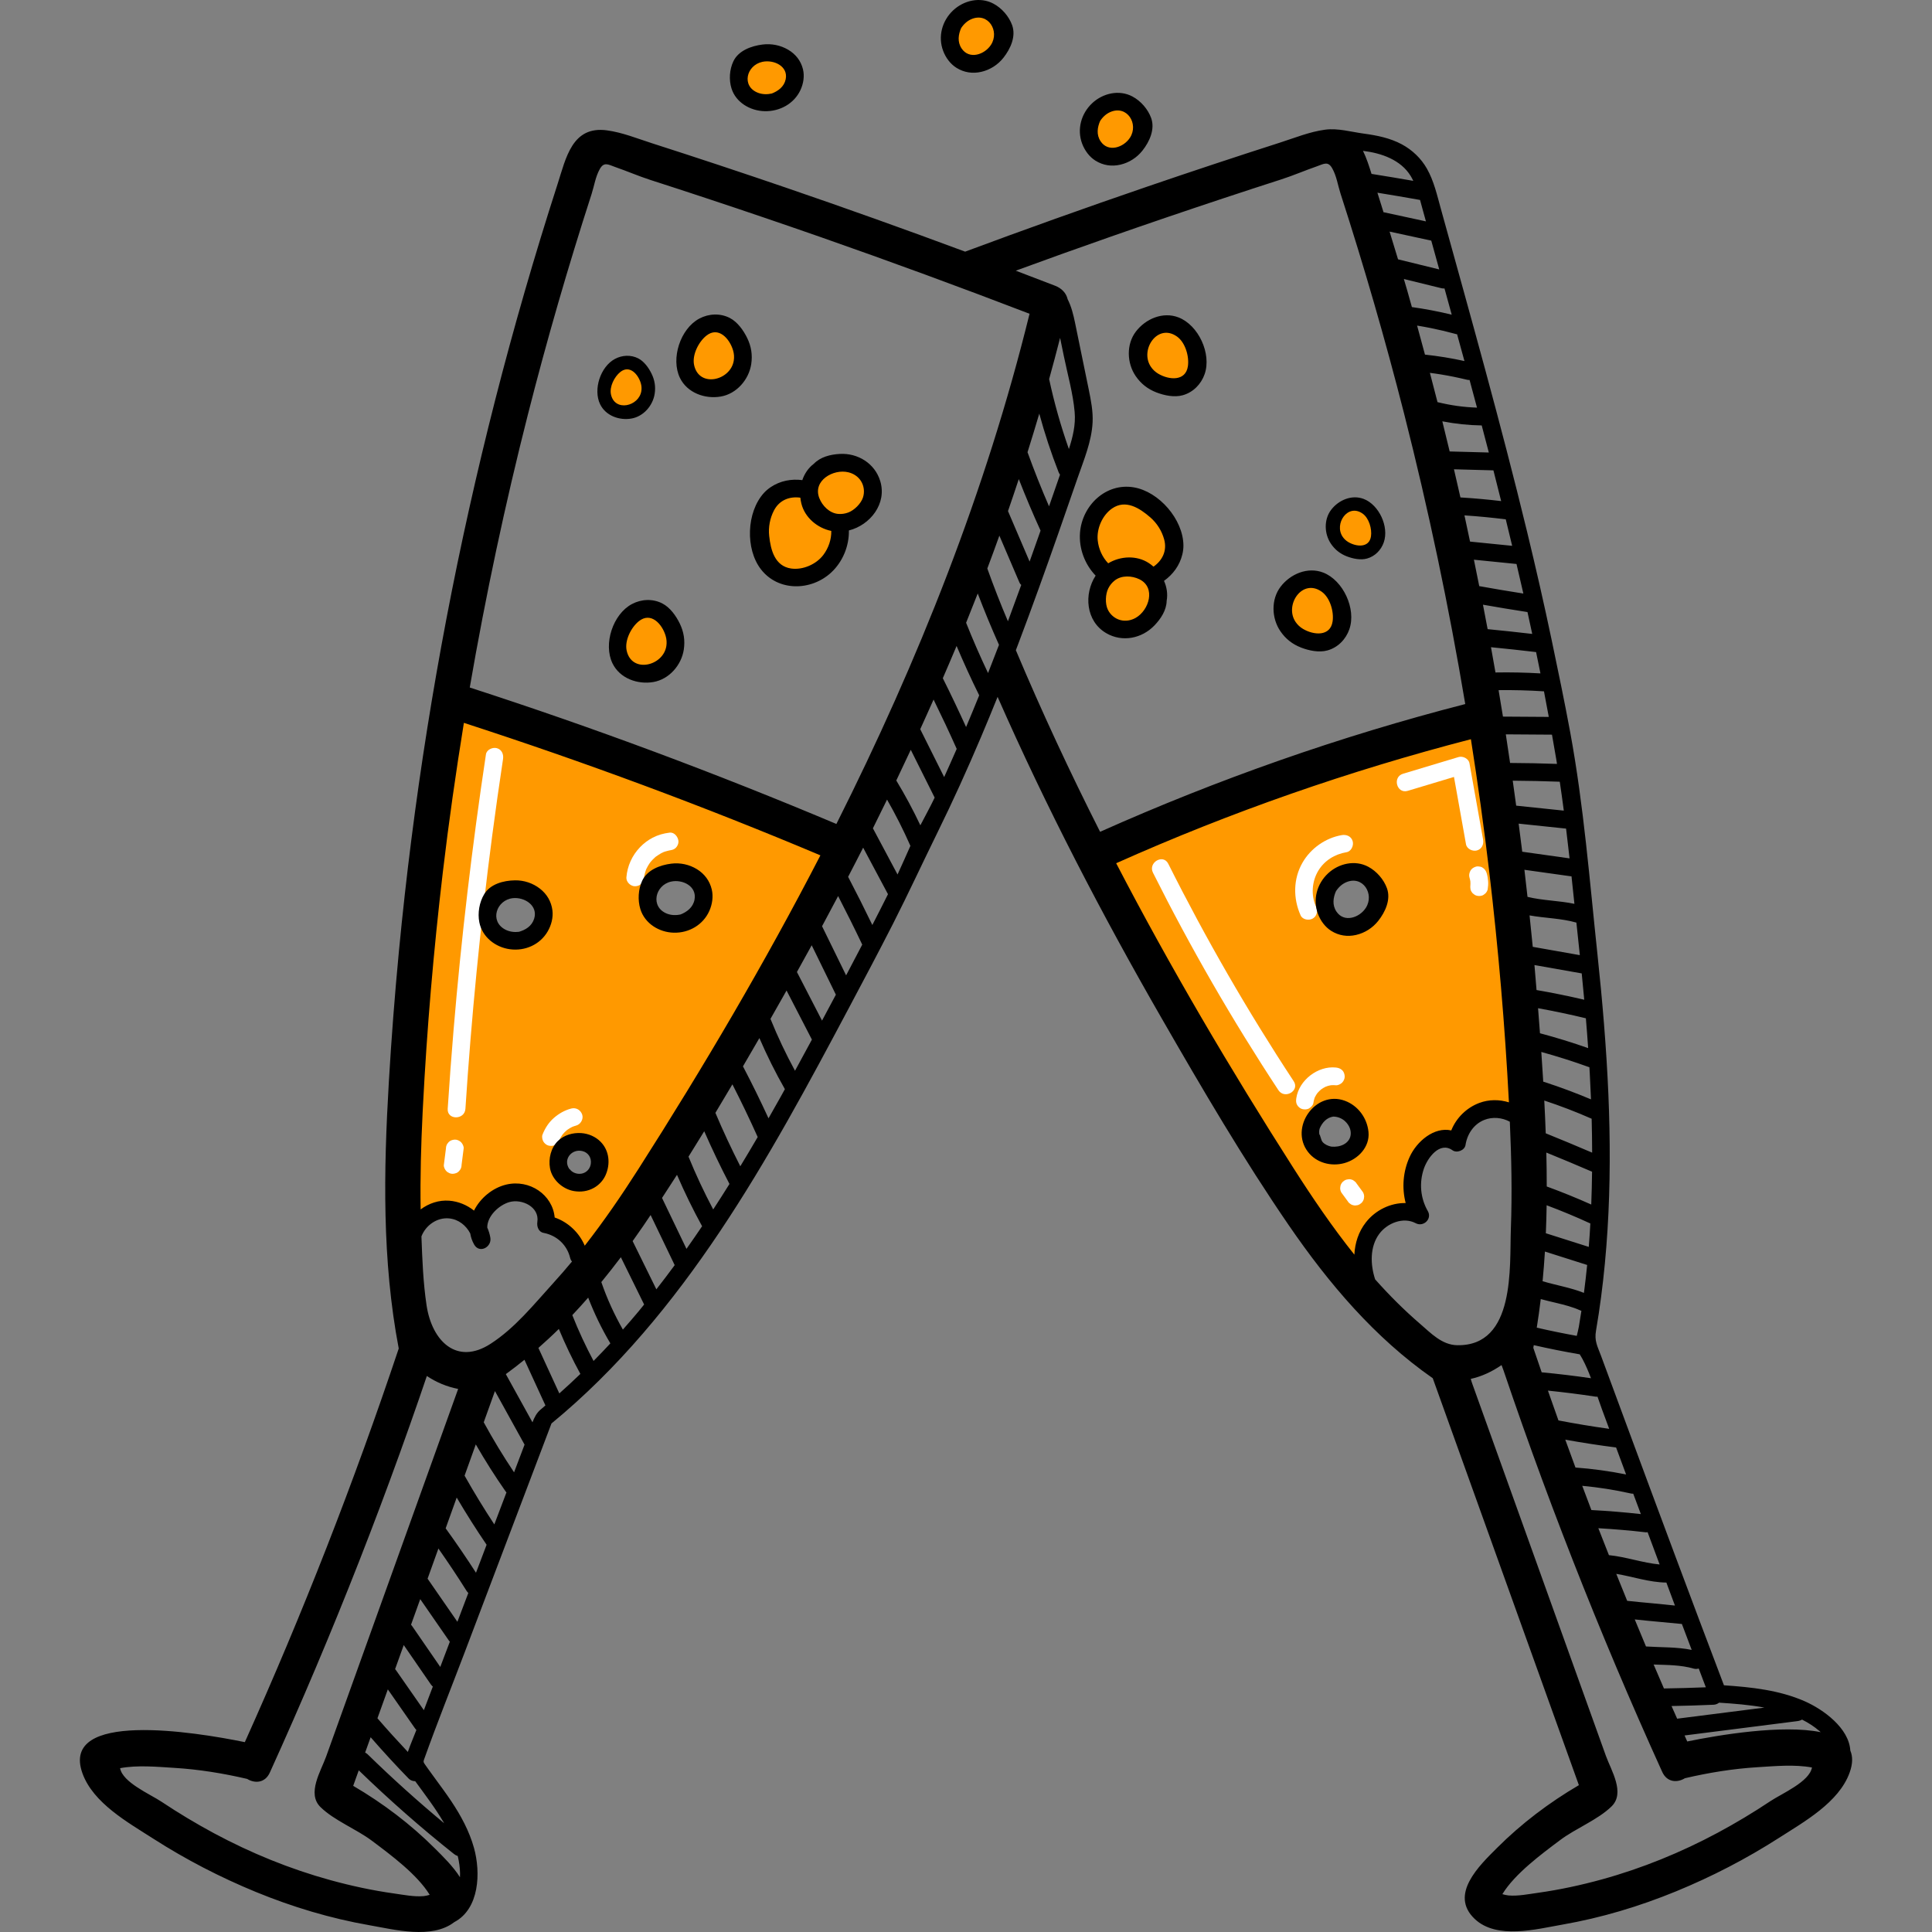 <?xml version="1.0" ?><!DOCTYPE svg  PUBLIC '-//W3C//DTD SVG 1.1//EN'  'http://www.w3.org/Graphics/SVG/1.1/DTD/svg11.dtd'><svg height="512px" style="shape-rendering:geometricPrecision; text-rendering:geometricPrecision; image-rendering:optimizeQuality; fill-rule:evenodd; clip-rule:evenodd" version="1.1" viewBox="0 0 117.01 117.01" width="512px" xml:space="preserve" xmlns="http://www.w3.org/2000/svg" xmlns:xlink="http://www.w3.org/1999/xlink" xmlns:xodm="http://www.corel.com/coreldraw/odm/2003"><rect x="0" y="0" width="117.01" height="117.01" fill="#808080" stroke="none"/><defs><style type="text/css">
   <![CDATA[
    .fil0 {fill:none}
    .fil2 {fill:black;fill-rule:nonzero}
    .fil1 {fill:#FF9900;fill-rule:nonzero}
    .fil3 {fill:white;fill-rule:nonzero}
   ]]>
  </style></defs><g id="Layer_x0020_1"><g id="_2358361161568"><rect class="fil0" height="117.01" width="117.01"/><path class="fil1" d="M40.031 37.169c-0.334,-0.192 -0.766,-0.252 -1.138,-0.149 -0.218,0.06 -0.448,0.19 -0.629,0.359 -0.597,0.321 -0.976,0.983 -0.961,1.668 0.01,0.466 0.201,0.929 0.534,1.258 0.35,0.345 0.823,0.512 1.307,0.523 0.847,0.018 1.647,-0.618 1.847,-1.431 0.213,-0.863 -0.192,-1.787 -0.96,-2.228zm43.407 17.401c0.007,0.189 -0.033,0.366 -0.119,0.53 -0.055,0.171 -0.151,0.319 -0.285,0.444 -0.125,0.134 -0.273,0.229 -0.443,0.285 -0.09,0.047 -0.184,0.079 -0.281,0.098 -0.029,0.01 -0.057,0.02 -0.086,0.026 -0.064,0.012 -0.27,0.051 -0.399,0.05 -0.067,-0.007 -0.133,-0.016 -0.2,-0.027 -0.068,-0.005 -0.135,-0.014 -0.201,-0.028 -0.152,-0.041 -0.303,-0.105 -0.437,-0.189 -0.16,-0.087 -0.289,-0.205 -0.386,-0.355 -0.086,-0.086 -0.145,-0.187 -0.177,-0.304 -0.086,-0.164 -0.126,-0.341 -0.119,-0.53l0.049 -0.367c0.104,-0.29 0.219,-0.544 0.45,-0.758 0.079,-0.074 0.165,-0.138 0.252,-0.201 0.01,-0.009 0.02,-0.017 0.03,-0.026 0.172,-0.171 0.374,-0.289 0.608,-0.354 0.122,-0.016 0.244,-0.033 0.366,-0.049 0.367,-0.017 0.712,0.162 0.974,0.403 0.134,0.125 0.23,0.273 0.285,0.443 0.086,0.165 0.126,0.342 0.119,0.531 0.003,0.082 -0.005,0.161 -0.019,0.239l0.019 0.139zm-2.385 15.283c-1.775,0 -1.772,-2.755 0,-2.755 1.776,0 1.773,2.755 0,2.755zm9.652 -20.791c-0.187,-1.634 -0.383,-3.267 -0.585,-4.899 -0.036,-0.288 -0.222,-0.537 -0.537,-0.537 -0.069,0 -0.142,0.018 -0.21,0.049 -0.034,0.003 -0.067,0.007 -0.103,0.017 -5.982,1.608 -11.852,3.622 -17.56,6.029 -1.556,0.655 -3.115,1.514 -4.799,1.779 -0.262,0.042 -0.415,0.344 -0.386,0.592 -0.008,0.062 -0.008,0.13 0.009,0.202 0.398,1.751 1.387,3.296 2.281,4.829 0.972,1.665 1.952,3.326 2.941,4.981 1.956,3.275 3.939,6.534 5.972,9.763 1.062,1.687 2.183,3.356 3.596,4.775 0.017,0.018 0.036,0.03 0.054,0.045 0.001,0.072 -0.001,0.146 0.001,0.216 0.015,0.69 1.089,0.693 1.073,0 -0.02,-0.888 0.068,-1.989 0.549,-2.764 0.416,-0.67 1.349,-0.622 2.038,-0.605 0.281,0.006 0.55,-0.252 0.537,-0.537 -0.043,-0.944 -0.036,-1.956 0.469,-2.789 0.199,-0.33 0.47,-0.613 0.81,-0.798 0.365,-0.199 0.799,-0.178 1.164,-0.378 0.703,-0.385 0.699,-1.313 1.412,-1.672 0.651,-0.328 1.466,-0.273 2.17,-0.226 0.095,0.007 0.176,-0.01 0.245,-0.04 0.283,0.02 0.568,-0.148 0.54,-0.512 -0.456,-5.849 -1.016,-11.691 -1.681,-17.52zm-48.258 5.754c-0.033,0.129 -0.075,0.25 -0.15,0.37 -0.149,0.241 -0.311,0.404 -0.546,0.558 -0.133,0.087 -0.285,0.151 -0.438,0.188 -0.134,0.033 -0.288,0.05 -0.425,0.059 -0.028,0.002 -0.054,0.002 -0.082,0 -0.162,-0.01 -0.358,-0.026 -0.519,-0.089 -0.132,-0.051 -0.275,-0.098 -0.396,-0.174 -0.122,-0.076 -0.232,-0.171 -0.343,-0.262 -0.17,-0.172 -0.288,-0.375 -0.354,-0.608 -0.065,-0.244 -0.065,-0.488 0,-0.732 0.105,-0.275 0.196,-0.505 0.421,-0.707 0.107,-0.096 0.167,-0.139 0.226,-0.176 0.111,-0.09 0.236,-0.162 0.369,-0.219 0.104,-0.07 0.216,-0.128 0.344,-0.159 0.183,-0.057 0.366,-0.065 0.549,-0.024 0.184,0.008 0.354,0.063 0.512,0.163 0.129,0.08 0.251,0.178 0.366,0.276 0.025,0.021 0.046,0.043 0.067,0.067 0.058,0.066 0.179,0.218 0.226,0.293 0.007,0.012 0.013,0.023 0.02,0.035 0.042,0.079 0.12,0.259 0.144,0.343 0.021,0.07 0.021,0.126 0.032,0.21 0.033,0.246 0.051,0.299 -0.023,0.588zm-7.393 16.912c-1.775,0 -1.773,-2.755 0,-2.755 1.776,0 1.773,2.755 0,2.755zm-2.681 -15.158c-0.113,0.1 -0.231,0.205 -0.365,0.276 -0.107,0.056 -0.24,0.109 -0.354,0.15 -0.016,0.006 -0.032,0.012 -0.048,0.017 -0.263,0.073 -0.608,0.079 -0.868,-0.008 -0.261,-0.087 -0.448,-0.182 -0.646,-0.379 -0.096,-0.096 -0.176,-0.207 -0.245,-0.323 -0.205,-0.35 -0.252,-0.803 -0.132,-1.191 0.096,-0.312 0.26,-0.565 0.488,-0.798 0.171,-0.172 0.374,-0.29 0.608,-0.355l0.103 -0.014c0.081,-0.021 0.165,-0.032 0.252,-0.034l0.011 -0.001c0.009,-0.001 0.018,0 0.027,0 0.007,0 0.015,0 0.022,0 0.182,-0.004 0.363,0.006 0.541,0.058 0.63,0.184 1.135,0.8 1.135,1.469 0,0.407 -0.219,0.86 -0.529,1.133zm18.062 -5.545c-1.122,-0.921 -2.488,-1.348 -3.85,-1.78 -1.522,-0.483 -3.041,-0.977 -4.556,-1.483 -3.03,-1.012 -6.044,-2.07 -9.041,-3.173 -1.704,-0.627 -3.403,-1.27 -5.096,-1.926 -0.222,-0.086 -0.475,0.049 -0.598,0.243 -0.118,0.067 -0.21,0.173 -0.231,0.309 -1.174,7.867 -1.947,15.793 -2.296,23.74 -0.098,2.224 -0.279,4.49 0.022,6.705 0.052,0.38 0.664,0.538 0.897,0.236 0.631,-0.816 1.92,-0.982 2.681,-0.241 0.322,0.314 0.935,0.097 0.917,-0.379 -0.038,-0.991 1.3,-1 1.972,-0.909 0.467,0.063 0.982,0.128 1.411,0.331 0.321,0.153 0.712,0.486 0.638,0.888 -0.052,0.284 0.075,0.58 0.375,0.661 0.721,0.193 1.314,0.722 1.555,1.435 0.152,0.451 0.716,0.514 0.98,0.128 2.135,-3.119 4.316,-6.211 6.384,-9.375 1.936,-2.96 3.694,-6.037 5.264,-9.207 0.877,-1.77 1.692,-3.57 2.453,-5.393 0.289,-0.163 0.443,-0.544 0.119,-0.81zm31.781 -20.29c-1.553,0 -1.556,2.415 0,2.415 1.554,0 1.557,-2.415 0,-2.415zm-11.121 2.061c-0.049,-0.72 -0.348,-1.372 -0.879,-1.832 -0.154,-0.56 -0.608,-1.017 -1.366,-1 -1.422,0.032 -2.719,1.043 -2.752,2.547 -0.016,0.736 0.324,1.183 0.628,1.799 0.157,0.317 0.171,0.136 0.108,0.557 -0.077,0.511 -0.125,1.029 -0.187,1.542 -0.097,0.798 0.748,1.468 1.476,1.476 0.877,0.009 1.38,-0.688 1.476,-1.476 0.048,-0.404 0.148,-0.868 0.21,-1.332 0.159,-0.072 0.313,-0.166 0.461,-0.282 0.573,-0.447 0.874,-1.288 0.825,-1.999zm10.395 4.074c-0.052,-0.383 -0.203,-0.734 -0.479,-1.012 -0.161,-0.162 -0.33,-0.26 -0.532,-0.347 -0.189,-0.204 -0.442,-0.373 -0.696,-0.431 -0.378,-0.086 -0.802,-0.068 -1.137,0.149 -0.318,0.204 -0.588,0.505 -0.678,0.882 -0.146,0.602 -0.135,1.25 0.199,1.793 0.425,0.691 1.287,1.068 2.08,0.855 0.839,-0.225 1.356,-1.043 1.243,-1.889zm-8.952 -15.281c-0.081,-0.252 -0.211,-0.452 -0.381,-0.627 -0.05,-0.305 -0.198,-0.603 -0.412,-0.817 -0.256,-0.256 -0.676,-0.449 -1.043,-0.432 -0.382,0.017 -0.778,0.142 -1.044,0.432 -0.265,0.289 -0.431,0.643 -0.432,1.044 -0.001,0.429 0.11,0.815 0.307,1.194 0.193,0.371 0.5,0.639 0.837,0.873 0.3,0.208 0.797,0.242 1.137,0.148 0.343,-0.094 0.714,-0.358 0.882,-0.678 0.182,-0.342 0.272,-0.757 0.149,-1.137zm-4.927 -15.405c-1.9,0 -1.903,2.951 0,2.951 1.899,0 1.902,-2.951 0,-2.951zm-8.423 -5.556c-1.9,0 -1.903,2.952 0,2.952 1.899,0 1.902,-2.952 0,-2.952zm-12.635 2.419c-1.899,0 -1.902,2.952 0,2.952 1.9,0 1.903,-2.952 0,-2.952zm5.325 25.233c-0.233,-0.063 -0.45,-0.069 -0.651,-0.03 -0.161,-0.027 -0.333,-0.04 -0.523,-0.028 -0.743,0.047 -1.397,0.459 -1.846,1.038 -0.066,0.086 -0.123,0.174 -0.178,0.263 -0.254,-0.021 -0.527,0.027 -0.806,0.169 -1.934,0.982 -2.722,4.472 -0.017,5.008 1.127,0.223 2.206,-0.406 2.724,-1.4 0.21,-0.403 0.326,-0.839 0.402,-1.284 0.033,-0.195 0.091,-0.403 0.118,-0.603 0.427,0.07 0.866,-0.045 1.24,-0.395 0.29,-0.271 0.419,-0.562 0.567,-0.922 0.305,-0.737 -0.329,-1.623 -1.03,-1.816zm-7.289 -7.829c-0.064,-0.113 -0.14,-0.217 -0.23,-0.299 -0.281,-0.258 -0.651,-0.45 -1.044,-0.432 -0.13,0.017 -0.261,0.035 -0.392,0.053 -0.25,0.07 -0.467,0.196 -0.651,0.379 -0.525,0.437 -0.798,1.272 -0.6,1.931 0.217,0.723 0.782,1.241 1.532,1.342 0.823,0.111 1.667,-0.399 1.875,-1.228 0.158,-0.626 -0.013,-1.318 -0.49,-1.746zm-6.548 1.503c-1.9,0 -1.903,2.952 0,2.952 1.899,0 1.902,-2.952 0,-2.952z"/><g><path class="fil2" d="M36.348 70.872c0.012,-0.014 0.024,-0.026 0.037,-0.037 0.002,-0.002 0.003,-0.003 0.004,-0.005 -0.028,0.02 -0.041,0.036 -0.041,0.042z"/><path class="fil2" d="M36.49 70.103c-0.002,-0.005 -0.004,-0.009 -0.006,-0.014 -0.002,-0.007 -0.004,-0.014 -0.009,-0.024 0,0 0,0 0,0 0.01,0.062 0.021,0.065 0.015,0.038z"/><path class="fil2" d="M36.46 70.701c0.004,-0.01 0.01,-0.017 0.014,-0.026 0.003,-0.006 0.005,-0.009 0.008,-0.015 0,-0.001 0,-0.002 0,-0.002 -0.035,0.047 -0.034,0.057 -0.022,0.043z"/><path class="fil2" d="M35.217 70.78c0,0 0,0 0,0 0.008,0.005 0.017,0.01 0.026,0.019 -0.007,-0.008 -0.015,-0.014 -0.026,-0.019z"/><path class="fil2" d="M35.891 69.69l0 0c0.105,0.032 0.052,0.004 0,0z"/><path class="fil2" d="M36.528 70.49c0,-0.003 0.001,-0.005 0.001,-0.007 0,-0.019 0,-0.037 0.002,-0.055 -0.003,-0.014 -0.009,0 -0.003,0.062z"/><path class="fil2" d="M81.255 67.696c-0.002,0 -0.002,0.001 -0.004,0.002 -0.005,0.005 -0.01,0.01 -0.02,0.017 0.008,-0.003 0.017,-0.009 0.024,-0.019z"/><path class="fil2" d="M80.937 69.245c0.011,0.01 0.02,0.018 0.026,0.024 0.003,0.002 0.005,0.003 0.008,0.005 -0.003,-0.015 -0.03,-0.031 -0.034,-0.029z"/><path class="fil3" d="M30.091 45.312c-0.254,-0.069 -0.617,0.087 -0.66,0.375 -0.836,5.548 -1.494,11.122 -1.963,16.713 -0.133,1.583 -0.25,3.168 -0.353,4.754 -0.045,0.69 1.028,0.687 1.073,0 0.36,-5.529 0.9,-11.045 1.621,-16.538 0.204,-1.55 0.424,-3.098 0.657,-4.644 0.043,-0.286 -0.072,-0.576 -0.375,-0.66z"/><path class="fil3" d="M27.924 69.177c-0.093,-0.093 -0.245,-0.163 -0.379,-0.157 -0.139,0.007 -0.283,0.052 -0.38,0.157 -0.028,0.037 -0.056,0.073 -0.084,0.109 -0.048,0.084 -0.072,0.174 -0.073,0.271 -0.042,0.332 -0.085,0.665 -0.127,0.998 -0.016,0.126 0.071,0.294 0.157,0.379 0.093,0.093 0.246,0.163 0.379,0.157 0.139,-0.006 0.283,-0.052 0.38,-0.157 0.028,-0.036 0.056,-0.072 0.084,-0.108 0.048,-0.084 0.073,-0.175 0.073,-0.271 0.043,-0.333 0.085,-0.666 0.127,-0.998 0.017,-0.126 -0.071,-0.294 -0.157,-0.38z"/><path class="fil3" d="M41.091 50.964c-0.011,-0.261 -0.238,-0.574 -0.537,-0.536 -0.365,0.045 -0.697,0.137 -1.026,0.307 -0.284,0.145 -0.548,0.348 -0.768,0.578 -0.479,0.501 -0.767,1.136 -0.823,1.826 -0.022,0.28 0.264,0.549 0.537,0.536 0.31,-0.013 0.512,-0.236 0.537,-0.536 0.002,-0.03 0.009,-0.062 0.008,-0.092 0,0.007 0,0.01 0.001,0.016 0,-0.003 0,-0.007 0.001,-0.01 0.012,-0.065 0.027,-0.129 0.045,-0.194 0.016,-0.058 0.035,-0.116 0.056,-0.174 0.011,-0.028 0.023,-0.057 0.033,-0.085 -0.01,0.027 -0.016,0.044 -0.021,0.057 0.005,-0.014 0.012,-0.03 0.017,-0.041 0.054,-0.115 0.119,-0.226 0.191,-0.331 0.015,-0.022 0.03,-0.043 0.046,-0.065 0.003,-0.003 0.005,-0.007 0.008,-0.01 0.039,-0.047 0.08,-0.094 0.123,-0.138 0.042,-0.044 0.086,-0.087 0.132,-0.128 0.023,-0.021 0.046,-0.041 0.069,-0.061l0.007 -0.005c0.106,-0.065 0.204,-0.143 0.315,-0.202 0.054,-0.029 0.113,-0.049 0.165,-0.08 -0.005,0.004 -0.009,0.005 -0.014,0.008 0.029,-0.01 0.057,-0.02 0.086,-0.03 0.058,-0.019 0.117,-0.035 0.177,-0.049 0.034,-0.009 0.069,-0.016 0.104,-0.023 0.04,-0.007 0.168,-0.023 -0.006,-0.001 0.148,-0.019 0.27,-0.048 0.38,-0.157 0.093,-0.093 0.163,-0.246 0.157,-0.38z"/><path class="fil3" d="M39.02 53.063c-0.007,0.05 0.002,0.122 0,0z"/><path class="fil3" d="M39.134 52.657c-0.009,0.023 -0.013,0.035 0,0z"/><path class="fil3" d="M40.193 51.604c0,0 0,0.001 0,0.001 -0.042,0.015 -0.101,0.058 0,-0.001z"/><path class="fil3" d="M35.262 67.511c-0.091,-0.281 -0.369,-0.449 -0.66,-0.375 -0.399,0.102 -0.761,0.309 -1.068,0.58 -0.311,0.275 -0.53,0.625 -0.68,1.008 -0.047,0.121 -0.009,0.305 0.054,0.413 0.066,0.112 0.193,0.218 0.321,0.247 0.138,0.031 0.292,0.024 0.414,-0.054 0.036,-0.028 0.072,-0.056 0.108,-0.084 0.051,-0.052 0.086,-0.112 0.113,-0.177 0.057,-0.129 0.128,-0.249 0.21,-0.363 0.083,-0.1 0.175,-0.191 0.275,-0.274 0.099,-0.071 0.205,-0.133 0.315,-0.186 0.073,-0.028 0.147,-0.055 0.223,-0.075 0.272,-0.07 0.463,-0.388 0.375,-0.66z"/><path class="fil3" d="M78.352 65.484c-2.788,-4.237 -5.326,-8.637 -7.597,-13.172 -0.309,-0.618 -1.235,-0.075 -0.926,0.542 2.27,4.535 4.808,8.935 7.597,13.172 0.378,0.574 1.308,0.037 0.926,-0.542z"/><path class="fil3" d="M82.545 72.201c-0.127,-0.172 -0.253,-0.344 -0.379,-0.516 -0.034,-0.063 -0.08,-0.113 -0.138,-0.151 -0.052,-0.047 -0.113,-0.08 -0.183,-0.096 -0.071,-0.023 -0.142,-0.026 -0.214,-0.01 -0.071,0.004 -0.137,0.025 -0.199,0.064 -0.036,0.028 -0.073,0.056 -0.109,0.084 -0.066,0.067 -0.112,0.146 -0.138,0.237 -0.006,0.047 -0.013,0.095 -0.019,0.143 0,0.096 0.025,0.186 0.073,0.27 0.126,0.173 0.253,0.345 0.379,0.517 0.033,0.063 0.079,0.113 0.138,0.151 0.052,0.047 0.113,0.079 0.182,0.096 0.072,0.022 0.143,0.025 0.215,0.009 0.071,-0.003 0.137,-0.024 0.199,-0.064 0.036,-0.027 0.072,-0.056 0.109,-0.083 0.066,-0.067 0.112,-0.146 0.138,-0.237 0.006,-0.048 0.012,-0.095 0.019,-0.143 -0.001,-0.097 -0.025,-0.187 -0.073,-0.271z"/><path class="fil3" d="M81.284 64.811c-0.111,-0.101 -0.231,-0.141 -0.38,-0.157 -1.093,-0.112 -2.237,0.769 -2.395,1.86 -0.021,0.149 -0.025,0.278 0.054,0.414 0.065,0.111 0.193,0.217 0.321,0.246 0.137,0.031 0.292,0.025 0.413,-0.054 0.109,-0.07 0.228,-0.186 0.247,-0.321 0.012,-0.086 0.031,-0.171 0.058,-0.255 0.007,-0.023 0.015,-0.046 0.023,-0.068 0.004,-0.009 0.008,-0.017 0.01,-0.022 0.01,-0.019 0.02,-0.038 0.03,-0.057 0.02,-0.039 0.042,-0.076 0.066,-0.113 0.012,-0.018 0.024,-0.036 0.036,-0.054 0.003,-0.004 0.009,-0.012 0.015,-0.02 0.016,-0.019 0.032,-0.038 0.048,-0.056 0.03,-0.032 0.06,-0.063 0.092,-0.094 0.03,-0.028 0.061,-0.055 0.093,-0.082 0.007,-0.005 0.015,-0.011 0.023,-0.016 0.071,-0.05 0.147,-0.095 0.225,-0.134 0.01,-0.005 0.02,-0.01 0.03,-0.015 0.037,-0.005 0.089,-0.033 0.121,-0.043 0.066,-0.02 0.134,-0.032 0.203,-0.044 0.095,-0.007 0.191,-0.008 0.287,0.002 0.129,0.013 0.292,-0.07 0.38,-0.158 0.093,-0.093 0.163,-0.246 0.157,-0.379 -0.007,-0.139 -0.052,-0.283 -0.157,-0.38z"/><path class="fil3" d="M81.925 50.953c-0.083,-0.303 -0.373,-0.423 -0.66,-0.375 -0.981,0.166 -1.881,0.801 -2.377,1.662 -0.569,0.984 -0.577,2.175 -0.117,3.199 0.118,0.264 0.503,0.327 0.734,0.192 0.272,-0.159 0.312,-0.469 0.193,-0.734 -0.306,-0.682 -0.246,-1.52 0.147,-2.168 0.369,-0.607 0.985,-0.994 1.705,-1.116 0.286,-0.048 0.447,-0.401 0.375,-0.66z"/><path class="fil3" d="M89.822 50.847c-0.275,-1.541 -0.55,-3.081 -0.825,-4.622 -0.05,-0.281 -0.402,-0.452 -0.66,-0.375l-3.365 1.012c-0.66,0.199 -0.379,1.235 0.285,1.035 0.934,-0.281 1.868,-0.561 2.802,-0.842 0.243,1.359 0.485,2.718 0.728,4.076 0.051,0.286 0.399,0.447 0.66,0.376 0.301,-0.083 0.426,-0.374 0.375,-0.66z"/><path class="fil3" d="M90.126 53.366c-0.015,-0.169 -0.04,-0.338 -0.092,-0.5 -0.043,-0.132 -0.125,-0.249 -0.247,-0.32 -0.061,-0.04 -0.128,-0.061 -0.199,-0.064 -0.072,-0.016 -0.143,-0.013 -0.214,0.01 -0.13,0.041 -0.255,0.122 -0.321,0.246 -0.066,0.125 -0.099,0.276 -0.054,0.414 0.024,0.074 0.038,0.149 0.052,0.225 0.007,0.097 0.007,0.194 -0.002,0.291 -0.002,0.016 -0.003,0.032 -0.003,0.048 0,0 0,0.001 0,0.001 0,0 0,0 0,-0.001 0.001,0.029 0.001,0.057 0.008,0.086 0.003,0.071 0.024,0.138 0.064,0.199 0.033,0.063 0.079,0.113 0.138,0.151 0.052,0.047 0.113,0.08 0.182,0.096 0.138,0.031 0.292,0.025 0.414,-0.054 0.036,-0.028 0.072,-0.056 0.109,-0.084 0.066,-0.067 0.112,-0.146 0.138,-0.237 0.023,-0.171 0.043,-0.335 0.027,-0.507z"/></g><path class="fil2" d="M102.186 105.471c-0.055,-0.121 -0.107,-0.243 -0.161,-0.364 2.28,-0.29 4.561,-0.58 6.841,-0.87 0.099,-0.013 0.192,-0.044 0.274,-0.091 0.377,0.191 0.736,0.418 1.053,0.694 0.025,0.022 0.051,0.044 0.077,0.068 -2.326,-0.476 -6.184,0.172 -8.084,0.563zm-60.123 -50.983c-0.092,0.47 -0.452,0.744 -0.872,0.908 0.014,-0.006 0.028,-0.011 0.042,-0.016 -0.277,0.064 -0.575,0.059 -0.839,-0.045 -1.025,-0.406 -0.723,-1.725 0.248,-1.941 0.691,-0.153 1.579,0.275 1.421,1.094zm1.045 -0.616c-0.124,-0.524 -0.439,-0.948 -0.898,-1.23 -0.464,-0.285 -1.013,-0.402 -1.553,-0.336 -0.685,0.085 -1.461,0.378 -1.765,1.038 -0.238,0.518 -0.277,1.174 -0.108,1.719 0.271,0.872 1.134,1.402 2.019,1.425 0.919,0.025 1.781,-0.47 2.159,-1.322 0.176,-0.398 0.247,-0.867 0.146,-1.294zm-10.756 1.765c-0.142,0.457 -0.528,0.691 -0.964,0.809 0.014,-0.004 0.029,-0.008 0.043,-0.011 -0.282,0.034 -0.577,-0.003 -0.829,-0.135 -0.976,-0.513 -0.535,-1.793 0.454,-1.903 0.703,-0.079 1.541,0.442 1.296,1.24zm1.105 -0.502c-0.067,-0.534 -0.335,-0.989 -0.762,-1.319 -0.43,-0.332 -0.963,-0.508 -1.508,-0.499 -0.69,0.011 -1.493,0.219 -1.865,0.843 -0.293,0.49 -0.402,1.138 -0.292,1.697 0.176,0.897 0.978,1.516 1.855,1.633 0.912,0.123 1.822,-0.277 2.288,-1.084 0.218,-0.377 0.339,-0.835 0.284,-1.271zm2.325 15.348c-0.031,0.215 -0.15,0.413 -0.354,0.525 -0.265,0.146 -0.62,0.098 -0.843,-0.106 -0.021,-0.019 -0.058,-0.071 -0.089,-0.103 0.019,0.024 0.019,0.048 -0.016,-0.003 -0.401,-0.579 0.15,-1.242 0.796,-1.081 0.354,0.088 0.557,0.409 0.506,0.768zm0.6 -1.326c-0.309,-0.318 -0.741,-0.503 -1.182,-0.533 -0.502,-0.034 -1.044,0.119 -1.413,0.479 -0.423,0.415 -0.577,1.068 -0.478,1.641 0.121,0.698 0.762,1.276 1.45,1.392 0.421,0.071 0.834,0.015 1.21,-0.194 0.306,-0.17 0.565,-0.449 0.707,-0.769 0.3,-0.671 0.235,-1.474 -0.294,-2.016zm-0.967 6.287c-0.336,-0.792 -1.007,-1.428 -1.821,-1.707 -0.126,-1.38 -1.518,-2.325 -2.928,-1.995 -0.823,0.193 -1.577,0.812 -1.958,1.577 -0.427,-0.339 -0.951,-0.559 -1.503,-0.6 -0.627,-0.048 -1.236,0.161 -1.729,0.529 -0.032,-1.949 0.024,-3.9 0.119,-5.847 0.006,-0.118 0.012,-0.236 0.018,-0.353 0.242,-4.749 0.648,-9.489 1.205,-14.21 0.358,-3.029 0.789,-6.048 1.277,-9.059 7.307,2.371 14.514,5.041 21.592,8.025 -3.363,6.513 -7.09,12.841 -11.013,18.983 -1.019,1.596 -2.092,3.164 -3.259,4.657zm-9.891 -0.561c0.255,-0.672 0.945,-1.165 1.681,-1.091 0.566,0.057 1.024,0.426 1.274,0.909 0.038,0.228 0.112,0.455 0.238,0.675 0.319,0.562 1.074,0.157 0.981,-0.413 -0.036,-0.216 -0.1,-0.423 -0.188,-0.619 -0.004,-0.697 0.715,-1.365 1.344,-1.542 0.746,-0.209 1.829,0.285 1.69,1.205 -0.041,0.268 0.064,0.601 0.375,0.661 0.797,0.151 1.416,0.717 1.61,1.51 0.023,0.093 0.062,0.167 0.113,0.225 -0.365,0.439 -0.738,0.87 -1.122,1.292 -1.181,1.298 -2.316,2.726 -3.805,3.689 -2.046,1.324 -3.552,-0.152 -3.88,-2.325 -0.208,-1.382 -0.26,-2.781 -0.311,-4.176zm56.27 -6.098c-0.042,0.21 -0.176,0.401 -0.418,0.53 -0.225,0.119 -0.489,0.152 -0.743,0.13 -0.195,-0.04 -0.39,-0.124 -0.526,-0.274 -0.113,-0.126 -0.125,-0.412 -0.223,-0.503 -0.013,-0.011 -0.013,0.027 0.003,0.021 0.016,-0.006 0.016,-0.028 0.013,-0.045 -0.018,-0.121 0,-0.247 0.05,-0.358 -0.007,0.015 -0.013,0.03 -0.02,0.045 0.159,-0.352 0.414,-0.64 0.812,-0.705 0.264,-0.001 0.526,0.101 0.72,0.28 0.266,0.245 0.393,0.581 0.332,0.879zm1.088 -0.225c-0.081,-0.844 -0.63,-1.597 -1.431,-1.893 -1.782,-0.657 -3.375,1.622 -2.232,3.101 0.512,0.662 1.402,0.895 2.197,0.676 0.833,-0.229 1.553,-0.976 1.466,-1.884zm-1.943 -13.353c-0.265,-0.399 -0.201,-0.846 -0.017,-1.258l-0.019 0.04c0.152,-0.24 0.367,-0.446 0.629,-0.557 1.014,-0.431 1.726,0.72 1.186,1.556 -0.383,0.594 -1.317,0.913 -1.779,0.219zm-0.311 1.173c0.456,0.286 0.978,0.366 1.503,0.244 0.53,-0.123 1.003,-0.425 1.341,-0.852 0.428,-0.541 0.775,-1.295 0.527,-1.978 -0.194,-0.536 -0.627,-1.03 -1.13,-1.299 -0.806,-0.431 -1.793,-0.202 -2.439,0.403 -0.671,0.628 -0.937,1.587 -0.607,2.458 0.154,0.408 0.433,0.791 0.805,1.024zm-22.39 -53.446c-0.265,-0.399 -0.201,-0.846 -0.017,-1.258l-0.019 0.04c0.152,-0.24 0.367,-0.445 0.629,-0.557 1.014,-0.431 1.727,0.72 1.187,1.556 -0.384,0.594 -1.317,0.913 -1.78,0.219zm-0.311 1.173c0.456,0.286 0.979,0.366 1.504,0.244 0.529,-0.122 1.003,-0.424 1.34,-0.852 0.428,-0.541 0.775,-1.295 0.527,-1.978 -0.194,-0.537 -0.627,-1.03 -1.13,-1.299 -0.806,-0.431 -1.792,-0.201 -2.439,0.403 -0.671,0.629 -0.936,1.587 -0.607,2.458 0.154,0.408 0.433,0.792 0.805,1.024zm8.73 4.45c-0.265,-0.399 -0.201,-0.846 -0.017,-1.258 -0.006,0.013 -0.012,0.027 -0.019,0.04 0.152,-0.24 0.367,-0.445 0.629,-0.556 1.015,-0.432 1.727,0.719 1.187,1.555 -0.384,0.595 -1.317,0.914 -1.78,0.219zm-0.311 1.173c0.457,0.286 0.979,0.366 1.504,0.244 0.529,-0.122 1.003,-0.425 1.341,-0.852 0.428,-0.541 0.774,-1.295 0.526,-1.978 -0.194,-0.536 -0.627,-1.03 -1.13,-1.299 -0.806,-0.431 -1.792,-0.201 -2.439,0.404 -0.67,0.628 -0.936,1.586 -0.607,2.458 0.155,0.407 0.433,0.791 0.805,1.023zm-18.761 -4.932c-0.094,0.454 -0.454,0.72 -0.875,0.879 0.014,-0.005 0.028,-0.01 0.042,-0.015 -0.277,0.063 -0.574,0.06 -0.838,-0.04 -1.024,-0.389 -0.717,-1.664 0.255,-1.876 0.691,-0.15 1.577,0.26 1.416,1.052zm1.047 -0.599c-0.122,-0.506 -0.435,-0.914 -0.894,-1.185 -0.461,-0.273 -1.01,-0.385 -1.551,-0.318 -0.684,0.084 -1.461,0.37 -1.767,1.008 -0.241,0.502 -0.282,1.135 -0.115,1.66 0.268,0.842 1.129,1.351 2.013,1.37 0.918,0.02 1.782,-0.461 2.163,-1.285 0.178,-0.386 0.251,-0.838 0.151,-1.25zm32.684 28.309c-0.531,-0.782 0.31,-2.04 1.21,-1.402 0.387,0.274 0.573,0.926 0.506,1.377 -0.105,0.708 -0.874,0.641 -1.37,0.349 -0.145,-0.086 -0.259,-0.196 -0.346,-0.324zm0.255 1.188c0.369,0.142 0.834,0.24 1.223,0.131 0.481,-0.135 0.852,-0.513 1.014,-0.981 0.327,-0.945 -0.286,-2.267 -1.211,-2.626 -0.724,-0.281 -1.528,0.066 -1.978,0.657 -0.449,0.59 -0.419,1.459 -0.008,2.061 0.243,0.355 0.558,0.603 0.96,0.758zm-3.105 3.972c-0.693,-1.022 0.405,-2.665 1.581,-1.832 0.506,0.358 0.749,1.21 0.661,1.8 -0.137,0.924 -1.141,0.838 -1.789,0.455 -0.19,-0.112 -0.339,-0.256 -0.453,-0.423zm0.333 1.552c0.483,0.187 1.09,0.314 1.599,0.172 0.629,-0.176 1.113,-0.67 1.325,-1.283 0.427,-1.234 -0.374,-2.962 -1.582,-3.431 -0.947,-0.367 -1.998,0.087 -2.585,0.859 -0.587,0.772 -0.548,1.907 -0.01,2.693 0.316,0.463 0.729,0.787 1.253,0.99zm-11.288 -4.063c0.414,-0.326 1.04,-0.296 1.494,-0.075 1.018,0.497 0.585,1.886 -0.228,2.341 -0.282,0.157 -0.606,0.215 -0.921,0.132 -0.337,-0.088 -0.621,-0.331 -0.767,-0.646 -0.164,-0.351 -0.142,-0.923 0.032,-1.271 0.098,-0.198 0.231,-0.356 0.39,-0.481zm-0.511 3.191c0.968,0.563 2.153,0.327 2.917,-0.468 0.391,-0.407 0.729,-0.923 0.741,-1.494 0.074,-0.416 0.007,-0.832 -0.161,-1.207 0.54,-0.385 0.953,-0.934 1.113,-1.611 0.041,-0.175 0.065,-0.355 0.063,-0.535 -0.014,-1.578 -1.48,-3.263 -3.012,-3.518 -1.694,-0.282 -3.126,1.103 -3.252,2.75 -0.073,0.954 0.292,1.918 0.947,2.598 -0.719,1.104 -0.604,2.759 0.644,3.485zm2.861 -4.029c-0.091,-0.08 -0.187,-0.154 -0.288,-0.22 -0.731,-0.478 -1.72,-0.429 -2.455,0.018 -0.356,-0.369 -0.583,-0.868 -0.636,-1.396 -0.071,-0.702 0.276,-1.512 0.867,-1.924 0.82,-0.571 1.67,-0.026 2.322,0.541 0.399,0.348 0.694,0.815 0.834,1.326 0.196,0.707 -0.124,1.291 -0.644,1.655zm-0.159 -12.105c-0.693,-1.022 0.405,-2.665 1.581,-1.832 0.506,0.358 0.749,1.21 0.661,1.8 -0.137,0.924 -1.142,0.837 -1.79,0.455 -0.19,-0.112 -0.339,-0.256 -0.452,-0.423zm0.333 1.552c0.483,0.186 1.09,0.314 1.599,0.171 0.629,-0.176 1.113,-0.67 1.325,-1.282 0.427,-1.234 -0.374,-2.962 -1.583,-3.431 -0.946,-0.367 -1.997,0.087 -2.584,0.859 -0.587,0.771 -0.548,1.907 -0.011,2.693 0.317,0.463 0.73,0.787 1.254,0.99zm-31.192 -0.087c-0.143,0.934 -1.615,1.284 -1.841,0.205 -0.098,-0.465 0.209,-1.069 0.566,-1.354 0.558,-0.447 1.076,0.124 1.241,0.676 0.048,0.162 0.057,0.32 0.034,0.473zm0.62 -1.044c-0.173,-0.356 -0.448,-0.744 -0.807,-0.929 -0.445,-0.228 -0.974,-0.203 -1.411,0.031 -0.882,0.47 -1.332,1.856 -0.898,2.748 0.34,0.698 1.166,0.991 1.897,0.863 0.731,-0.127 1.3,-0.785 1.407,-1.506 0.064,-0.424 0.001,-0.821 -0.188,-1.207zm4.978 -0.801c-0.186,1.22 -2.109,1.678 -2.405,0.268 -0.127,-0.608 0.274,-1.396 0.74,-1.77 0.729,-0.584 1.406,0.163 1.621,0.884 0.063,0.211 0.075,0.418 0.044,0.618zm0.811 -1.365c-0.227,-0.464 -0.585,-0.971 -1.055,-1.213 -0.581,-0.298 -1.272,-0.265 -1.844,0.039 -1.152,0.615 -1.74,2.426 -1.173,3.592 0.444,0.912 1.523,1.295 2.479,1.128 0.955,-0.166 1.698,-1.026 1.839,-1.967 0.083,-0.555 0.001,-1.074 -0.246,-1.579zm5.513 10.656c-0.525,-0.043 -0.963,-0.49 -1.146,-0.961 -0.409,-1.057 0.853,-1.781 1.759,-1.561 0.314,0.076 0.59,0.254 0.765,0.529 0.187,0.294 0.23,0.665 0.123,0.996 -0.119,0.369 -0.524,0.773 -0.888,0.91 -0.206,0.078 -0.412,0.103 -0.613,0.087zm2.545 -1.992c-0.327,-1.071 -1.356,-1.704 -2.456,-1.641 -0.565,0.032 -1.163,0.181 -1.561,0.592 -0.336,0.254 -0.57,0.605 -0.702,0.994 -0.658,-0.085 -1.334,0.036 -1.912,0.424 -0.149,0.101 -0.288,0.216 -0.41,0.349 -1.063,1.168 -1.134,3.399 -0.184,4.628 1.051,1.359 3.042,1.317 4.254,0.196 0.702,-0.651 1.091,-1.605 1.073,-2.549 1.278,-0.32 2.319,-1.611 1.898,-2.993zm-4.838 1.008c0.013,0.121 0.033,0.24 0.062,0.357 0.21,0.848 0.969,1.484 1.812,1.657 0.01,0.512 -0.163,1.032 -0.483,1.456 -0.426,0.563 -1.231,0.921 -1.945,0.821 -0.989,-0.14 -1.242,-1.118 -1.333,-1.976 -0.057,-0.527 0.045,-1.07 0.289,-1.54 0.338,-0.651 0.969,-0.862 1.598,-0.775zm-8.115 8.983c-0.187,1.221 -2.11,1.678 -2.406,0.268 -0.127,-0.607 0.274,-1.396 0.74,-1.769 0.729,-0.584 1.407,0.162 1.622,0.883 0.063,0.212 0.074,0.418 0.044,0.618zm0.811 -1.364c-0.227,-0.465 -0.585,-0.971 -1.056,-1.213 -0.58,-0.299 -1.272,-0.266 -1.843,0.039 -1.153,0.614 -1.74,2.425 -1.173,3.591 0.444,0.913 1.523,1.295 2.478,1.129 0.956,-0.167 1.699,-1.026 1.84,-1.968 0.083,-0.555 0,-1.073 -0.246,-1.578zm23.568 -10.565c-0.488,-1.385 -0.888,-2.799 -1.196,-4.236 0.229,-0.829 0.452,-1.661 0.664,-2.495 0.076,0.373 0.153,0.746 0.23,1.119 0.228,1.112 0.555,2.249 0.652,3.381 0.066,0.773 -0.114,1.508 -0.35,2.231zm-1.202 3.47c-0.469,-1.078 -0.903,-2.171 -1.303,-3.277 0.244,-0.777 0.482,-1.555 0.712,-2.336 0.326,1.201 0.716,2.384 1.17,3.544 0.022,0.056 0.052,0.107 0.086,0.154 -0.221,0.639 -0.443,1.277 -0.665,1.915zm-1.177 3.347c-0.436,-1.019 -0.873,-2.039 -1.309,-3.058 0.222,-0.645 0.441,-1.29 0.654,-1.938 0.411,1.052 0.849,2.093 1.319,3.12 -0.219,0.626 -0.441,1.251 -0.664,1.876zm-1.313 3.614c-0.448,-1.052 -0.864,-2.118 -1.248,-3.195 0.249,-0.661 0.492,-1.325 0.73,-1.99 0.406,0.949 0.813,1.898 1.219,2.847 0.024,0.056 0.061,0.1 0.106,0.138 -0.266,0.734 -0.535,1.468 -0.807,2.2zm-1.204 3.137c-0.475,-1.001 -0.919,-2.016 -1.329,-3.046 0.238,-0.589 0.473,-1.18 0.704,-1.773 0.398,1.041 0.823,2.072 1.278,3.09 0.003,0.006 0.007,0.01 0.011,0.017 -0.218,0.572 -0.44,1.143 -0.664,1.712zm-1.33 3.269c-0.453,-0.994 -0.92,-1.98 -1.409,-2.956 0.28,-0.651 0.562,-1.301 0.834,-1.955 0.427,1.01 0.882,2.009 1.369,2.991 -0.259,0.643 -0.525,1.282 -0.794,1.92zm-1.328 3.031c-0.483,-0.967 -0.966,-1.934 -1.449,-2.9 0.271,-0.598 0.543,-1.195 0.808,-1.795 0.484,0.988 0.954,1.983 1.401,2.988 -0.249,0.571 -0.503,1.14 -0.76,1.707zm-1.441 2.921c-0.439,-0.929 -0.926,-1.835 -1.458,-2.714 0.295,-0.618 0.588,-1.237 0.877,-1.858 0.482,0.965 0.964,1.931 1.447,2.896 -0.272,0.567 -0.576,1.119 -0.866,1.676zm-1.382 2.979c-0.497,-0.933 -0.995,-1.865 -1.492,-2.797 0.288,-0.578 0.574,-1.158 0.856,-1.739 0.52,0.909 0.993,1.844 1.415,2.802 -0.26,0.578 -0.512,1.158 -0.779,1.734zm-1.526 3.059c-0.474,-0.98 -0.963,-1.953 -1.467,-2.917 0.305,-0.589 0.611,-1.176 0.91,-1.767 0.502,0.939 1.003,1.879 1.504,2.818 -0.31,0.625 -0.629,1.245 -0.947,1.866zm-1.589 3.05c-0.486,-0.992 -0.971,-1.984 -1.457,-2.976 0.327,-0.607 0.652,-1.216 0.973,-1.827 0.501,0.974 0.991,1.952 1.461,2.941 -0.324,0.622 -0.65,1.242 -0.977,1.862zm-1.459 2.741c-0.507,-0.981 -1.013,-1.963 -1.52,-2.945 0.299,-0.539 0.599,-1.078 0.895,-1.619 0.488,0.998 0.976,1.996 1.464,2.993 -0.278,0.525 -0.559,1.048 -0.839,1.571zm-1.636 3.037c-0.555,-1.018 -1.052,-2.067 -1.486,-3.142 0.328,-0.571 0.652,-1.144 0.974,-1.718 0.512,0.991 1.023,1.982 1.535,2.972 -0.339,0.631 -0.68,1.26 -1.023,1.888zm-0.866 1.572c-0.243,0.437 -0.491,0.873 -0.739,1.308 -0.488,-1.063 -1.004,-2.112 -1.547,-3.147 0.333,-0.571 0.665,-1.141 0.995,-1.712 0.459,1.057 0.971,2.091 1.544,3.093 -0.085,0.152 -0.168,0.305 -0.253,0.458zm-2.447 4.212c-0.54,-1.061 -1.046,-2.139 -1.508,-3.236 0.345,-0.574 0.689,-1.148 1.029,-1.725 0.539,1.051 1.049,2.114 1.532,3.192 -0.345,0.593 -0.697,1.182 -1.053,1.769zm-1.641 2.615c-0.551,-1.04 -1.052,-2.107 -1.496,-3.197 0.32,-0.512 0.637,-1.025 0.952,-1.539 0.475,1.08 0.982,2.146 1.529,3.193 -0.323,0.518 -0.652,1.032 -0.985,1.543zm-1.619 2.387l-1.481 -3.083c0.305,-0.464 0.608,-0.931 0.907,-1.4 0.458,1.061 0.964,2.099 1.52,3.113 -0.31,0.461 -0.626,0.917 -0.946,1.37zm-1.824 2.451c-0.479,-0.973 -0.958,-1.947 -1.437,-2.92 0.216,-0.303 0.431,-0.609 0.642,-0.917 0.151,-0.219 0.298,-0.442 0.447,-0.663l1.458 3.035c-0.362,0.494 -0.733,0.982 -1.11,1.465zm-1.07 1.327c-0.313,0.376 -0.634,0.745 -0.958,1.111 -0.526,-0.924 -0.961,-1.875 -1.305,-2.877 0.403,-0.494 0.799,-0.994 1.183,-1.505 0.47,0.955 0.939,1.909 1.409,2.863 -0.11,0.136 -0.217,0.274 -0.329,0.408zm-2.734 3.011c-0.483,-0.906 -0.913,-1.829 -1.287,-2.776 0.327,-0.347 0.649,-0.699 0.962,-1.059 0.369,0.959 0.817,1.887 1.343,2.771 -0.334,0.36 -0.673,0.715 -1.018,1.064zm-2.073 1.967l-1.267 -2.756c0.422,-0.373 0.837,-0.754 1.237,-1.149 0.387,0.929 0.821,1.839 1.305,2.723 -0.418,0.403 -0.843,0.796 -1.275,1.182zm-1.142 0.986c-0.229,0.189 -0.372,0.468 -0.484,0.764l-1.614 -2.919c0.384,-0.281 0.761,-0.57 1.128,-0.869 0.423,0.922 0.846,1.843 1.27,2.765 -0.101,0.085 -0.198,0.175 -0.3,0.259zm-1.584 3.752c-0.005,0.014 -0.01,0.027 -0.015,0.041 -0.658,-0.982 -1.271,-1.993 -1.837,-3.031 0.227,-0.63 0.453,-1.261 0.679,-1.891 0.593,1.073 1.186,2.145 1.779,3.218 0.005,0.008 0.011,0.015 0.016,0.023 -0.207,0.547 -0.414,1.094 -0.622,1.64zm-1.211 3.195c-0.634,-0.964 -1.235,-1.949 -1.801,-2.953 0.226,-0.631 0.452,-1.261 0.679,-1.892 0.56,0.972 1.16,1.921 1.802,2.841 0.016,0.024 0.035,0.046 0.055,0.067l-0.735 1.937zm-1.11 2.927c-0.588,-0.913 -1.201,-1.81 -1.837,-2.69 0.223,-0.621 0.446,-1.242 0.669,-1.864 0.572,0.973 1.175,1.926 1.811,2.859l-0.643 1.695zm-1.126 2.97c-0.602,-0.87 -1.204,-1.74 -1.806,-2.61l0.656 -1.826c0.591,0.843 1.163,1.7 1.711,2.573 0.028,0.044 0.063,0.082 0.101,0.117 -0.221,0.582 -0.442,1.164 -0.662,1.746zm-1.037 2.735l-1.707 -2.478c-0.019,-0.028 -0.04,-0.054 -0.064,-0.078 0.186,-0.517 0.372,-1.034 0.557,-1.551 0.578,0.836 1.156,1.672 1.734,2.507 0.018,0.026 0.038,0.049 0.059,0.072l-0.579 1.528zm-0.994 2.619c-0.562,-0.806 -1.124,-1.613 -1.686,-2.419 -0.017,-0.024 -0.036,-0.046 -0.056,-0.068 0.175,-0.486 0.349,-0.971 0.523,-1.457 0.548,0.796 1.097,1.592 1.645,2.388 0.032,0.047 0.073,0.088 0.117,0.125 -0.181,0.477 -0.362,0.954 -0.543,1.431zm1.188 6.776c0.013,0.023 0.025,0.047 0.039,0.07 -1.599,-1.33 -3.146,-2.721 -4.633,-4.175 -0.048,-0.046 -0.099,-0.078 -0.151,-0.103l0.334 -0.929c0.747,0.856 1.514,1.695 2.308,2.508 0.101,0.103 0.247,0.155 0.392,0.154 0.589,0.811 1.202,1.608 1.711,2.475zm0.999 3.341c-0.414,-0.656 -1.036,-1.262 -1.508,-1.733 -1.48,-1.479 -3.156,-2.747 -4.959,-3.802 0.112,-0.313 0.225,-0.627 0.337,-0.939 1.84,1.783 3.764,3.477 5.77,5.07 0.069,0.055 0.146,0.095 0.225,0.12 0.082,0.344 0.135,0.694 0.14,1.051 0.001,0.075 -0.001,0.153 -0.005,0.233zm-2.717 -9.007c0.022,0.032 0.048,0.061 0.076,0.089 -0.004,0.01 -0.008,0.021 -0.012,0.031 -0.163,0.428 -0.355,0.86 -0.504,1.298 -0.627,-0.668 -1.244,-1.344 -1.841,-2.038 0.21,-0.584 0.419,-1.167 0.629,-1.75l1.652 2.37zm0.517 10.151c-0.58,0.052 -1.23,-0.082 -1.8,-0.161 -1.298,-0.182 -2.584,-0.459 -3.848,-0.807 -2.449,-0.673 -4.803,-1.635 -7.041,-2.835 -1.092,-0.587 -2.155,-1.226 -3.187,-1.913 -0.679,-0.453 -2.359,-1.169 -2.508,-2.033 1.061,-0.195 2.214,-0.084 3.286,-0.018 1.49,0.091 2.955,0.33 4.408,0.668 0.465,0.286 1.084,0.256 1.374,-0.383 1.917,-4.223 3.724,-8.495 5.415,-12.813 0.85,-2.169 1.671,-4.35 2.462,-6.541 0.396,-1.096 0.784,-2.195 1.165,-3.296 0.157,-0.456 0.313,-0.912 0.468,-1.369 0.57,0.382 1.208,0.65 1.896,0.784l-0.513 1.428 -1.222 3.404c-0.815,2.269 -1.63,4.538 -2.445,6.807l-2.543 7.082c-0.424,1.18 -0.848,2.361 -1.272,3.541 -0.317,0.885 -1.183,2.242 -0.341,3.064 0.837,0.817 2.158,1.322 3.109,2.035 1.152,0.864 2.748,2.044 3.503,3.277 -0.116,0.034 -0.244,0.067 -0.366,0.079zm6.316 -89.739c1.14,-4.486 2.429,-8.933 3.852,-13.337 0.164,-0.506 0.237,-1.056 0.501,-1.524 0.258,-0.459 0.518,-0.266 0.945,-0.117 0.714,0.248 1.412,0.551 2.132,0.783 1.151,0.37 2.3,0.746 3.448,1.126 2.295,0.76 4.585,1.54 6.868,2.337 4.235,1.481 8.446,3.03 12.634,4.637 -2.637,10.723 -6.734,21.022 -11.698,30.9 -7.283,-3.068 -14.686,-5.83 -22.205,-8.264 0.96,-5.557 2.134,-11.077 3.523,-16.541zm33.968 -1.495c-0.135,-0.661 -0.272,-1.323 -0.408,-1.984 -0.14,-0.684 -0.28,-1.369 -0.421,-2.053 -0.103,-0.499 -0.223,-0.994 -0.453,-1.447 -0.084,-0.369 -0.362,-0.66 -0.753,-0.811 -0.795,-0.307 -1.591,-0.612 -2.387,-0.914 1.919,-0.703 3.844,-1.394 5.774,-2.068 2.283,-0.798 4.572,-1.577 6.868,-2.338 1.147,-0.38 2.297,-0.756 3.448,-1.126 0.719,-0.232 1.417,-0.535 2.132,-0.783 0.427,-0.149 0.686,-0.342 0.944,0.117 0.265,0.468 0.338,1.018 0.501,1.524 1.423,4.404 2.712,8.851 3.853,13.337 1.475,5.806 2.712,11.674 3.702,17.584 -7.581,1.951 -14.969,4.547 -22.115,7.737 -1.826,-3.609 -3.534,-7.276 -5.102,-10.999l0.15 -0.394c0.84,-2.218 1.641,-4.45 2.425,-6.688 0.393,-1.119 0.781,-2.24 1.168,-3.36 0.376,-1.088 0.847,-2.195 0.905,-3.359 0.033,-0.663 -0.099,-1.327 -0.231,-1.975zm-7.49 -8.362c-3.601,-1.339 -7.22,-2.632 -10.855,-3.876 -2.697,-0.923 -5.402,-1.82 -8.116,-2.691 -0.899,-0.288 -1.78,-0.651 -2.722,-0.779 -2.111,-0.285 -2.479,1.669 -2.996,3.272 -0.695,2.154 -1.357,4.318 -1.985,6.492 -1.256,4.346 -2.377,8.732 -3.362,13.149 -0.985,4.415 -1.833,8.861 -2.543,13.33 -0.71,4.468 -1.281,8.959 -1.712,13.463 -0.252,2.636 -0.455,5.276 -0.611,7.919 -0.317,5.4 -0.417,10.816 0.599,16.152 -2.709,8.097 -5.817,16.053 -9.321,23.84 -3.061,-0.63 -11.202,-1.928 -9.836,1.882 0.648,1.811 2.764,2.984 4.29,3.963 1.971,1.263 4.051,2.339 6.216,3.229 2.214,0.909 4.516,1.602 6.875,2.014 1.524,0.266 3.778,0.861 5.14,-0.188 1.526,-0.804 1.61,-3 1.192,-4.499 -0.284,-1.017 -0.794,-1.957 -1.378,-2.831 -0.297,-0.443 -0.613,-0.873 -0.929,-1.303 -0.157,-0.216 -0.315,-0.431 -0.471,-0.648 -0.071,-0.099 -0.144,-0.197 -0.211,-0.299 -0.086,-0.128 -0.074,-0.155 -0.023,-0.3 0.781,-2.186 1.648,-4.345 2.471,-6.514 0.823,-2.172 1.647,-4.343 2.47,-6.515l2.766 -7.292c4.006,-3.29 7.322,-7.325 10.197,-11.621 2.909,-4.348 5.381,-8.966 7.834,-13.58 0.892,-1.679 1.785,-3.359 2.648,-5.053 0.934,-1.836 1.8,-3.71 2.708,-5.558 0.933,-1.896 1.804,-3.821 2.629,-5.766 0.342,-0.806 0.675,-1.616 1.002,-2.428 2.942,6.686 6.316,13.181 9.96,19.51 2.434,4.229 4.916,8.47 7.678,12.495 2.423,3.53 5.193,6.802 8.717,9.261 2.95,8.215 5.899,16.43 8.85,24.645 -1.803,1.057 -3.479,2.324 -4.959,3.803 -1.069,1.068 -2.914,2.823 -1.347,4.302 1.334,1.259 3.73,0.617 5.324,0.338 2.359,-0.412 4.66,-1.105 6.874,-2.014 2.165,-0.889 4.246,-1.966 6.217,-3.229 1.526,-0.979 3.641,-2.152 4.29,-3.963 0.195,-0.544 0.19,-0.981 0.04,-1.333 -0.078,-1.353 -1.623,-2.487 -2.776,-2.991 -1.538,-0.672 -3.217,-0.848 -4.877,-0.961 -2.026,-5.33 -4.013,-10.674 -5.991,-16.022 -0.319,-0.863 -0.638,-1.726 -0.957,-2.589 -0.164,-0.444 -0.328,-0.889 -0.493,-1.334 -0.219,-0.594 -0.419,-0.905 -0.306,-1.543 0.118,-0.673 0.216,-1.351 0.306,-2.029 0.178,-1.354 0.305,-2.714 0.39,-4.077 0.17,-2.727 0.167,-5.462 0.052,-8.191 -0.121,-2.841 -0.363,-5.676 -0.664,-8.504 -0.474,-4.46 -0.827,-8.97 -1.643,-13.403 -0.345,-1.87 -0.734,-3.732 -1.124,-5.593 -0.463,-2.205 -0.965,-4.402 -1.496,-6.593 -1.588,-6.552 -3.42,-13.043 -5.218,-19.54 -0.229,-0.824 -0.42,-1.687 -0.846,-2.437 -0.354,-0.624 -0.89,-1.134 -1.521,-1.473 -0.712,-0.382 -1.507,-0.541 -2.3,-0.648 -0.763,-0.102 -1.57,-0.342 -2.344,-0.238 -0.941,0.127 -1.823,0.491 -2.722,0.779 -2.714,0.871 -5.419,1.768 -8.115,2.691 -3.672,1.257 -7.327,2.564 -10.965,3.917zm48.779 93.839c-1.032,0.687 -2.095,1.327 -3.187,1.913 -2.237,1.2 -4.592,2.162 -7.041,2.836 -1.263,0.347 -2.549,0.624 -3.847,0.806 -0.57,0.079 -1.221,0.213 -1.801,0.161 -0.122,-0.012 -0.25,-0.045 -0.365,-0.078 0.754,-1.234 2.35,-2.414 3.503,-3.278 0.95,-0.713 2.271,-1.218 3.109,-2.035 0.842,-0.822 -0.024,-2.179 -0.342,-3.064 -0.424,-1.18 -0.848,-2.361 -1.272,-3.541l-2.543 -7.082c-0.815,-2.269 -1.629,-4.538 -2.444,-6.807l-1.222 -3.403c-0.204,-0.567 -0.407,-1.135 -0.611,-1.702 -0.034,-0.093 -0.063,-0.193 -0.092,-0.295 0.655,-0.141 1.289,-0.439 1.864,-0.836 0.043,0.112 0.086,0.224 0.124,0.335 0.187,0.552 0.375,1.103 0.566,1.654 0.381,1.101 0.769,2.2 1.164,3.296 0.792,2.191 1.613,4.372 2.463,6.541 1.691,4.318 3.497,8.591 5.414,12.813 0.29,0.639 0.909,0.669 1.375,0.383 1.452,-0.338 2.917,-0.577 4.407,-0.668 1.072,-0.066 2.225,-0.177 3.287,0.018 -0.149,0.864 -1.83,1.581 -2.509,2.033zm-21.223 -28.901c-0.972,-0.836 -1.875,-1.741 -2.724,-2.696 -0.295,-0.899 -0.325,-1.978 0.25,-2.755 0.482,-0.651 1.453,-1.046 2.207,-0.645 0.467,0.248 1.009,-0.257 0.734,-0.734 -0.452,-0.786 -0.532,-1.719 -0.237,-2.575 0.226,-0.653 0.957,-1.66 1.732,-1.108 0.262,0.187 0.738,0.007 0.788,-0.32 0.102,-0.66 0.498,-1.265 1.137,-1.519 0.501,-0.2 1.077,-0.145 1.547,0.109 0.097,2.166 0.143,4.336 0.062,6.503 -0.084,2.268 0.295,7.09 -3.244,7.033 -0.929,-0.014 -1.593,-0.726 -2.252,-1.293zm-3.278 -6.156c-0.457,0.582 -0.667,1.263 -0.704,1.964 -1.334,-1.669 -2.54,-3.446 -3.687,-5.241 -3.818,-5.978 -7.449,-12.134 -10.739,-18.465 6.939,-3.103 14.127,-5.604 21.484,-7.511 0.42,2.669 0.794,5.345 1.111,8.027 0.549,4.64 0.949,9.299 1.192,13.965 -0.582,-0.178 -1.213,-0.182 -1.798,0.038 -0.77,0.29 -1.393,0.906 -1.695,1.663 -1.041,-0.229 -2.09,0.662 -2.52,1.605 -0.403,0.883 -0.479,1.872 -0.241,2.794 -0.911,-0.019 -1.824,0.425 -2.403,1.161zm5.964 -42.809c0.836,0.055 1.669,0.136 2.501,0.24 0.131,0.534 0.259,1.068 0.388,1.603 -0.851,-0.085 -1.701,-0.171 -2.551,-0.256 -0.113,-0.529 -0.221,-1.059 -0.338,-1.587zm-0.636 -2.792c0.796,0.022 1.593,0.043 2.39,0.065 0.159,0.619 0.313,1.24 0.468,1.861 -0.82,-0.098 -1.642,-0.171 -2.466,-0.221 -0.129,-0.569 -0.259,-1.137 -0.392,-1.705zm-0.705 -2.905c0.786,0.153 1.586,0.237 2.386,0.25 0.145,0.546 0.288,1.093 0.43,1.639l-2.371 -0.064c-0.147,-0.609 -0.293,-1.218 -0.445,-1.825zm-0.752 -2.935c0.226,0.028 0.45,0.06 0.686,0.099 0.524,0.086 1.043,0.193 1.558,0.318 0.052,0.013 0.105,0.015 0.158,0.013 0.151,0.558 0.3,1.117 0.45,1.676 -0.83,-0.029 -1.574,-0.134 -2.392,-0.333 -0.151,-0.591 -0.304,-1.183 -0.46,-1.773zm-0.776 -2.863c0.275,0.045 0.559,0.096 0.819,0.148 0.521,0.105 1.039,0.228 1.552,0.369 0.017,0.004 0.034,0.005 0.051,0.008 0.149,0.541 0.298,1.082 0.446,1.623 -0.789,-0.175 -1.587,-0.304 -2.391,-0.39 -0.158,-0.586 -0.314,-1.173 -0.477,-1.758zm-0.59 -2.101c-0.069,-0.241 -0.141,-0.48 -0.212,-0.72 0.763,0.186 1.526,0.373 2.289,0.561 0.056,0.013 0.115,0.015 0.173,0.011 0.147,0.53 0.291,1.059 0.437,1.589 -0.796,-0.195 -1.6,-0.347 -2.412,-0.461 -0.092,-0.327 -0.18,-0.655 -0.275,-0.98zm-1.076 -3.591l2.505 0.542c0.006,0.001 0.013,0.001 0.019,0.002 0.161,0.582 0.322,1.165 0.483,1.747 -0.831,-0.204 -1.664,-0.408 -2.495,-0.612 -0.169,-0.56 -0.34,-1.119 -0.512,-1.679zm-0.367 -1.172c-0.124,-0.394 -0.244,-0.79 -0.37,-1.184 0.862,0.14 1.723,0.285 2.582,0.439 0.053,0.192 0.104,0.384 0.156,0.574 0.067,0.241 0.133,0.482 0.2,0.723 -0.843,-0.183 -1.687,-0.365 -2.53,-0.547 -0.012,-0.003 -0.025,-0.003 -0.038,-0.005zm-1.245 -3.719c0.572,0.072 1.133,0.202 1.646,0.448 0.507,0.243 0.945,0.588 1.241,1.071 0.059,0.097 0.111,0.198 0.161,0.299 -0.842,-0.147 -1.686,-0.288 -2.53,-0.422 -0.15,-0.484 -0.307,-0.97 -0.518,-1.396zm9.714 26.812c-0.893,-0.139 -1.783,-0.289 -2.672,-0.45 -0.107,-0.534 -0.212,-1.067 -0.323,-1.6 0.86,0.086 1.72,0.172 2.58,0.259 0.141,0.597 0.279,1.194 0.415,1.791zm0.249 1.119c0.098,0.441 0.192,0.884 0.288,1.326 -0.899,-0.105 -1.799,-0.201 -2.701,-0.289 -0.093,-0.494 -0.186,-0.987 -0.283,-1.481 0.886,0.156 1.772,0.305 2.661,0.441 0.012,0.002 0.024,0.001 0.035,0.003zm0.786 3.717c-0.907,-0.053 -1.816,-0.072 -2.724,-0.056 -0.09,-0.51 -0.179,-1.021 -0.272,-1.53 0.912,0.09 1.822,0.187 2.732,0.295 0.09,0.43 0.177,0.86 0.264,1.291zm0.504 2.635c-0.925,-0.006 -1.85,-0.012 -2.775,-0.018 -0.087,-0.535 -0.174,-1.069 -0.265,-1.603 0.917,-0.011 1.833,0.013 2.749,0.072 0.099,0.516 0.195,1.032 0.291,1.549zm0.194 1.075c0.09,0.506 0.18,1.011 0.264,1.518 0.014,0.085 0.026,0.169 0.04,0.254 -0.947,-0.036 -1.894,-0.053 -2.841,-0.058 -0.086,-0.578 -0.169,-1.156 -0.259,-1.733 0.932,0.007 1.864,0.013 2.796,0.019zm0.472 2.849c0.088,0.583 0.167,1.168 0.244,1.752 -0.961,-0.1 -1.923,-0.201 -2.884,-0.301 -0.069,-0.504 -0.137,-1.008 -0.209,-1.512 0.949,0.007 1.897,0.025 2.845,0.062 0.001,0 0.003,-0.001 0.004,-0.001zm0.593 4.644c-0.956,-0.134 -1.91,-0.269 -2.866,-0.403 -0.07,-0.567 -0.142,-1.135 -0.217,-1.701 0.958,0.1 1.915,0.2 2.872,0.301 0.074,0.6 0.143,1.201 0.211,1.803zm0.047 1.081c0.024,0.004 0.047,0.004 0.071,0.006 0.06,0.556 0.118,1.111 0.176,1.667 -0.944,-0.2 -1.912,-0.196 -2.841,-0.423 -0.061,-0.547 -0.122,-1.094 -0.187,-1.64l2.781 0.39zm0.542 4.463c0.011,0.106 0.021,0.212 0.033,0.317 -0.951,-0.168 -1.901,-0.336 -2.851,-0.504 -0.062,-0.635 -0.126,-1.269 -0.194,-1.903 0.945,0.17 1.916,0.172 2.837,0.436 0.058,0.552 0.116,1.104 0.175,1.654zm0.3 3.017c-0.957,-0.224 -1.92,-0.42 -2.889,-0.587 -0.042,-0.504 -0.08,-1.009 -0.126,-1.513l2.862 0.506c0.054,0.531 0.104,1.062 0.153,1.594zm0.099 1.122c0.051,0.603 0.096,1.205 0.138,1.808 -0.961,-0.338 -1.934,-0.638 -2.918,-0.9 -0.038,-0.505 -0.075,-1.01 -0.116,-1.516 0.966,0.174 1.927,0.376 2.882,0.607 0.004,0.001 0.009,0.001 0.014,0.001zm0.214 2.963c0.008,0.138 0.016,0.277 0.024,0.416 0.028,0.511 0.052,1.022 0.072,1.533 -0.948,-0.399 -1.912,-0.758 -2.892,-1.073 -0.001,-0.01 -0.001,-0.02 -0.002,-0.029 -0.034,-0.59 -0.075,-1.18 -0.115,-1.769 0.968,0.268 1.927,0.571 2.872,0.913 0.013,0.005 0.027,0.006 0.041,0.009zm0.136 3.121c0.019,0.685 0.027,1.37 0.03,2.055 -0.933,-0.4 -1.869,-0.791 -2.811,-1.171 -0.024,-0.661 -0.053,-1.323 -0.088,-1.985 0.966,0.32 1.918,0.683 2.849,1.094 0.007,0.003 0.013,0.004 0.02,0.007zm-0.723 14.27c0.057,0.094 0.118,0.189 0.173,0.293 0.196,0.369 0.36,0.758 0.51,1.154 -0.992,-0.144 -1.988,-0.264 -2.987,-0.358 -0.168,-0.494 -0.34,-0.987 -0.506,-1.482 0.01,-0.054 0.018,-0.109 0.028,-0.163 0.922,0.211 1.85,0.396 2.782,0.556zm-1.407 -3.111c0.245,0.059 0.49,0.119 0.732,0.191 0.264,0.079 0.5,0.164 0.679,0.248 0.032,0.015 0.065,0.028 0.099,0.037 -0.049,0.324 -0.101,0.647 -0.156,0.969 -0.031,0.181 -0.084,0.364 -0.125,0.548 -0.812,-0.147 -1.62,-0.312 -2.423,-0.497 0.091,-0.577 0.174,-1.153 0.242,-1.731 0.315,0.086 0.633,0.16 0.952,0.235zm1.858 -2.301c-0.056,0.565 -0.122,1.128 -0.195,1.691 -0.81,-0.322 -1.671,-0.458 -2.504,-0.707 0.056,-0.598 0.106,-1.198 0.141,-1.797 0.853,0.271 1.705,0.542 2.558,0.813zm-2.473 -6.808c0.927,0.377 1.851,0.762 2.77,1.16 -0.008,0.663 -0.024,1.326 -0.049,1.988 -0.886,-0.396 -1.785,-0.761 -2.696,-1.094 -0.001,-0.684 -0.007,-1.369 -0.025,-2.054zm0.019 3.192c0.897,0.336 1.778,0.702 2.647,1.103 -0.013,0.229 -0.025,0.458 -0.041,0.686 -0.016,0.244 -0.035,0.488 -0.055,0.732l-2.599 -0.826c0.023,-0.565 0.04,-1.13 0.048,-1.695zm3.081 11.594c0.087,0.254 0.175,0.508 0.267,0.757 0.147,0.396 0.294,0.793 0.44,1.189 -1.029,-0.142 -2.054,-0.313 -3.073,-0.509 -0.214,-0.601 -0.428,-1.202 -0.637,-1.805 0.955,0.097 1.907,0.216 2.855,0.361 0.05,0.008 0.099,0.009 0.148,0.007zm1.126 3.077c0.197,0.531 0.393,1.062 0.59,1.594 0.005,0.013 0.009,0.026 0.014,0.038 -1.012,-0.203 -2.036,-0.343 -3.065,-0.419 -0.207,-0.562 -0.414,-1.123 -0.617,-1.687 1.022,0.184 2.048,0.341 3.078,0.474zm1.038 2.798c0.153,0.412 0.308,0.823 0.461,1.235 -0.996,-0.111 -1.995,-0.194 -2.996,-0.245 -0.186,-0.489 -0.371,-0.978 -0.554,-1.468 0.99,0.093 1.973,0.246 2.945,0.465 0.048,0.011 0.097,0.014 0.144,0.013zm0.869 2.329c0.242,0.652 0.486,1.304 0.729,1.957 -1.028,-0.095 -2.032,-0.462 -3.071,-0.565 -0.214,-0.543 -0.431,-1.086 -0.641,-1.631 0.956,0.058 1.91,0.135 2.861,0.247 0.041,0.005 0.082,0.001 0.122,-0.008zm1.598 4.289c0.02,0.052 0.039,0.104 0.059,0.156 -0.462,-0.046 -0.924,-0.092 -1.386,-0.139 -0.502,-0.05 -1.006,-0.088 -1.507,-0.147 -0.221,-0.545 -0.444,-1.088 -0.661,-1.634 1.007,0.168 1.998,0.516 3.035,0.528 0.153,0.412 0.306,0.824 0.46,1.236zm1.073 2.842c-0.909,-0.185 -1.844,-0.146 -2.768,-0.208 -0.229,-0.546 -0.457,-1.091 -0.681,-1.638 0.95,0.105 1.905,0.181 2.855,0.276 0.197,0.524 0.396,1.047 0.594,1.57zm0.426 1.127c0.144,0.38 0.287,0.759 0.43,1.138 -0.845,0.034 -1.691,0.058 -2.537,0.071 -0.209,-0.483 -0.418,-0.966 -0.624,-1.45 0.827,0.029 1.652,0.022 2.432,0.249 0.097,0.028 0.202,0.023 0.299,-0.008zm1.235 2.069c0.916,0.059 1.84,0.13 2.744,0.298l-5.286 0.672c-0.113,-0.255 -0.228,-0.51 -0.34,-0.766 0.85,-0.017 1.7,-0.04 2.549,-0.079 0.121,-0.005 0.238,-0.052 0.333,-0.125z"/></g></g></svg>